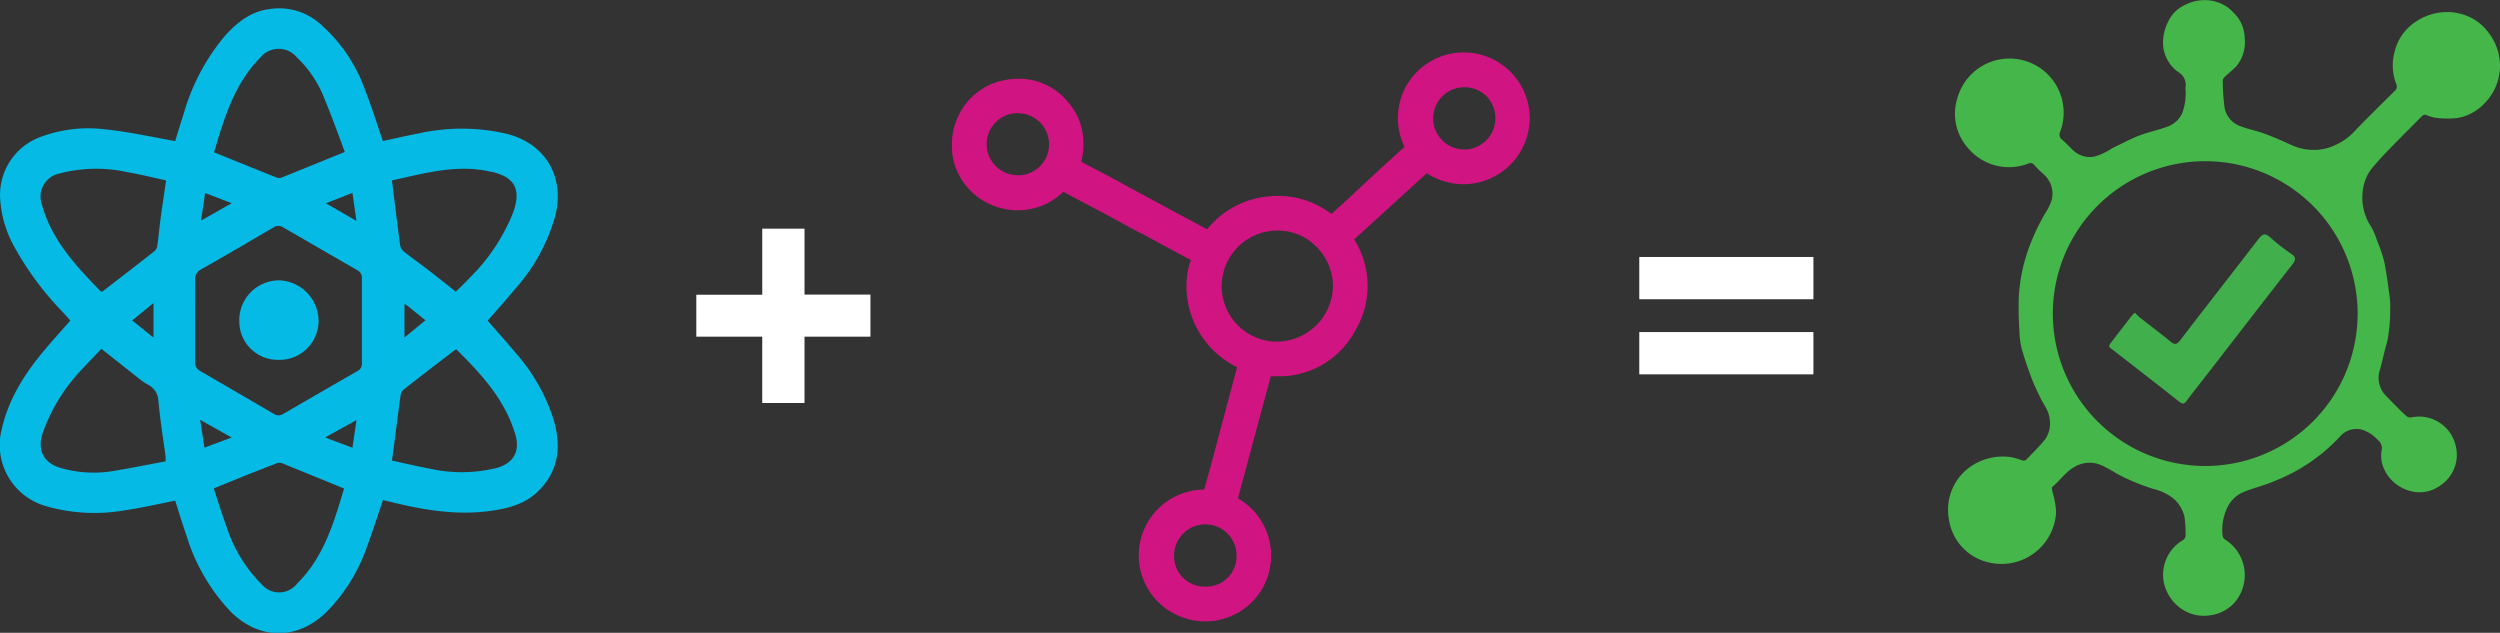 <svg xmlns="http://www.w3.org/2000/svg" viewBox="0 0 351.89 89.07"><rect x="0" y="0" width="351.89" height="89.07" fill="#333333" stroke="none"/><defs><style>.cls-1{fill:#05bae5;}.cls-2{fill:#45b649;}.cls-3{fill:#41af4b;}.cls-4{fill:#fff;}.cls-5{fill:#d01481;}</style></defs><title>AtomMoleculeOrganism</title><g id="Layer_1" data-name="Layer 1"><g id="ssQjxD"><path class="cls-1" d="M59.3,78c-.78,2.27-1.47,4.47-2.28,6.63a24.39,24.39,0,0,1-5.71,9.16c-4.05,3.92-9.32,3.94-13.37,0A27,27,0,0,1,31.64,83c-.57-1.64-1.07-3.3-1.59-4.92-2.36.46-4.64,1-6.94,1.33a24.65,24.65,0,0,1-11.29-.57A8.94,8.94,0,0,1,5.64,68c1-4.38,3.36-8,6.19-11.32,1.1-1.31,2.26-2.58,3.46-3.95-.35-.4-.72-.82-1.1-1.23a42.8,42.8,0,0,1-6.9-9.36,15.71,15.71,0,0,1-1.87-6.45,8.69,8.69,0,0,1,6-8.92,19.07,19.07,0,0,1,8.79-.95c3.14.32,6.24,1,9.36,1.56l.47.1c.42-1.36.82-2.69,1.25-4a29.63,29.63,0,0,1,5.76-10.82c1.7-1.88,3.6-3.42,6.24-3.77a8.76,8.76,0,0,1,6.78,1.75,22.27,22.27,0,0,1,6.75,9.75c.91,2.31,1.64,4.68,2.47,7.07,1.63-.35,3.29-.75,5-1.06a27.79,27.79,0,0,1,12.57.08c5.35,1.44,8,6,6.72,11.38a25.71,25.71,0,0,1-5.64,10.37c-1.25,1.52-2.58,3-3.91,4.51,1.28,1.48,2.6,2.94,3.86,4.45a26,26,0,0,1,5.51,9.77c1,3.69.58,7-2.27,9.81-1.83,1.79-4.18,2.39-6.61,2.74-4.85.69-9.56-.12-14.25-1.28ZM32.86,52.56h0c0,2,0,4,0,6a1.33,1.33,0,0,0,.76,1.3q5.18,3,10.31,6a1.19,1.19,0,0,0,1.35,0q5.18-3,10.38-6a1.14,1.14,0,0,0,.67-1.15q0-6,0-11.92a1.19,1.19,0,0,0-.67-1.16q-5.2-3-10.38-6a1.23,1.23,0,0,0-1.41,0c-3.41,2-6.81,4-10.24,5.93A1.47,1.47,0,0,0,32.86,47C32.87,48.85,32.86,50.7,32.86,52.56Zm2.62,23.8c.61,1.84,1.17,3.69,1.84,5.5a20.09,20.09,0,0,0,4.91,8,3.22,3.22,0,0,0,5-.12,19.5,19.5,0,0,0,2-2.37c2.32-3.32,3.44-7.16,4.59-11l-8.72-3.56a1.08,1.08,0,0,0-.73,0C41.41,73.93,38.51,75.12,35.48,76.36ZM53.92,29c-1-2.73-2-5.45-3.11-8.1a15.9,15.9,0,0,0-3.66-5.24,3.32,3.32,0,0,0-5.07,0c-3.7,3.72-5.12,8.54-6.56,13.39,3,1.21,5.89,2.39,8.8,3.55a1,1,0,0,0,.73,0C47.93,31.44,50.81,30.26,53.92,29ZM19.66,56.71c-.93,1-1.85,1.91-2.73,2.88a25,25,0,0,0-5.54,9c-.78,2.34.13,4.17,2.47,4.87a16.9,16.9,0,0,0,7.71.41c2.39-.4,4.75-.88,7.12-1.32a5.93,5.93,0,0,0,0-.74c-.35-2.57-.76-5.14-1-7.72a2.64,2.64,0,0,0-1.43-2.31,9.7,9.7,0,0,1-1.45-1ZM28.77,33c-1.86-.4-3.63-.84-5.42-1.15a20.32,20.32,0,0,0-9.59.18,3.33,3.33,0,0,0-2.45,4.44c1.39,5,4.84,8.65,8.32,12.21a1.05,1.05,0,0,0,.24-.08c2.44-1.89,4.89-3.77,7.31-5.68a1.2,1.2,0,0,0,.35-.71c.17-1.22.28-2.44.44-3.66C28.22,36.72,28.49,34.91,28.77,33ZM60.56,72.44c1.75.38,3.52.8,5.31,1.13a20.53,20.53,0,0,0,9.42-.09c2.37-.66,3.34-2.34,2.64-4.69-1.45-4.93-4.8-8.54-8.3-12a2.67,2.67,0,0,0-.3.15c-2.38,1.83-4.76,3.65-7.12,5.51a1.33,1.33,0,0,0-.43.76C61.36,66.22,61,69.28,60.56,72.44Zm0-39.47c.39,3.16.75,6.19,1.16,9.21a1.54,1.54,0,0,0,.57.88c1.19.93,2.43,1.81,3.63,2.74s2.41,1.9,3.63,2.87c.71-.7,1.39-1.35,2-2a26.92,26.92,0,0,0,6.07-9.15c1.16-3.24.25-5-3.08-5.74h-.08C69.73,30.68,65.17,32,60.58,33Zm-5,5.73L55,34.76l-3.74,1.46Zm-22,28,.61,3.92L38,69.19Zm17.6,2.48L55,70.64l.57-3.9ZM38,36.21l-3.74-1.44-.57,3.9ZM62.32,55.12l2.95-2.43c-.94-.76-1.75-1.43-2.57-2.08a3,3,0,0,0-.38-.22ZM24,52.71l3,2.43V50.26Z" transform="translate(-5.39 -7.61)"/><path class="cls-1" d="M50.23,52.73a5.5,5.5,0,0,1-5.75,5.53,5.42,5.42,0,0,1-5.41-5.4,5.62,5.62,0,0,1,5.63-5.79A5.75,5.75,0,0,1,50.23,52.73Z" transform="translate(-5.39 -7.61)"/></g><path class="cls-2" d="M355.57,12.08a6.94,6.94,0,0,0-3-2.26,7.56,7.56,0,0,0-3.85-.43,7.85,7.85,0,0,0-3.39,1.34,7,7,0,0,0-2.88,4.14,7.32,7.32,0,0,0,.22,4.55.79.79,0,0,1-.22,1c-1.82,1.8-3.64,3.6-5.43,5.43a8.49,8.49,0,0,1-4.56,2.73,7.52,7.52,0,0,1-4.67-.62c-1.2-.55-2.42-1.08-3.67-1.54s-2.32-.62-3.43-1.07a3.4,3.4,0,0,1-2.19-2.64,31.37,31.37,0,0,1-.24-3.76.86.86,0,0,1,.29-.53c.55-.53,1.17-1,1.68-1.56A5.31,5.31,0,0,0,321.35,13a5.17,5.17,0,0,0-1.61-3.65,5.35,5.35,0,0,0-3.34-1.68,6,6,0,0,0-3.47.64,4.8,4.8,0,0,0-2.33,2.29,6.61,6.61,0,0,0-.75,2.85A5.12,5.12,0,0,0,312,17.76,2.08,2.08,0,0,1,313,20a7.85,7.85,0,0,1-.48,3.61,3.69,3.69,0,0,1-1.92,1.78c-1.37.52-2.82.8-4.18,1.33s-2.46,1.17-3.7,1.73a8.54,8.54,0,0,1-2.57,1.21,3.41,3.41,0,0,1-2.76-.72c-.6-.53-1.13-1.14-1.74-1.66a.92.92,0,0,1-.24-1.22,7.62,7.62,0,1,0-14.53-4.55,7.26,7.26,0,0,0,1.57,7,7.53,7.53,0,0,0,8.42,2.13.68.68,0,0,1,.87.22c.37.42.79.8,1.2,1.19a3.63,3.63,0,0,1,1.24,3.71,8,8,0,0,1-1,2,31.49,31.49,0,0,0-2.28,4.93,24,24,0,0,0-1.35,6.68c-.07,1.78,0,3.57.11,5.35a10.45,10.45,0,0,0,.39,2.29c.39,1.32.84,2.63,1.33,3.92.35.91.79,1.79,1.2,2.67s1.19,1.78,1.3,2.91a3.88,3.88,0,0,1-.67,3c-.82,1-1.75,1.91-2.65,2.84a.65.65,0,0,1-.48.08,10.46,10.46,0,0,0-1.55-.46,8,8,0,0,0-5.4,1.07,7.42,7.42,0,0,0-3.38,7.88,7.26,7.26,0,0,0,5.73,5.89,7.69,7.69,0,0,0,9.32-7.12,11.31,11.31,0,0,0-.53-2.87c0-.23-.14-.59,0-.68,1.12-.93,1.93-2.21,3.28-2.9a4.14,4.14,0,0,1,3.66-.13c1.11.5,2.13,1.23,3.24,1.74a32,32,0,0,0,4,1.57,7.37,7.37,0,0,1,2.89,1.38,4.87,4.87,0,0,1,1.53,2.56,16.54,16.54,0,0,1,.15,2.45.86.86,0,0,1-.51.91,5.64,5.64,0,0,0-2.52,6,6,6,0,0,0,1.73,3,5.57,5.57,0,0,0,4.85,1.48,5.48,5.48,0,0,0,3.58-2.06,5.91,5.91,0,0,0-1.54-8.57.82.82,0,0,1-.38-.55,7.34,7.34,0,0,1,.56-3.72A4.46,4.46,0,0,1,321,76.94c1.53-.65,3.16-1,4.69-1.68a24.88,24.88,0,0,0,9.06-6.2,3.09,3.09,0,0,1,3-1,5,5,0,0,1,2.3,1.45,1.46,1.46,0,0,1,.56,1.53,4.44,4.44,0,0,0,.13,2,5.56,5.56,0,0,0,3.7,3.62,4.93,4.93,0,0,0,4.47-.74A5.17,5.17,0,0,0,351,70.18a5.28,5.28,0,0,0-6.24-3.81.9.9,0,0,1-.68-.22c-1-.91-1.9-1.86-2.83-2.81a3.58,3.58,0,0,1-.86-3.71c.36-1.28.61-2.59,1-3.87a22.22,22.22,0,0,0,.43-4.53,10.67,10.67,0,0,0-.11-2.11c-.21-1.59-.41-3.18-.74-4.75a22.31,22.31,0,0,0-1-2.92,10.8,10.8,0,0,0-.78-1.85A7.42,7.42,0,0,1,338,34.23a6.15,6.15,0,0,1,1.17-2.83c.7-.83,1.41-1.64,2.16-2.42,1.63-1.68,3.28-3.33,4.94-5a.74.74,0,0,1,.54-.22,10.06,10.06,0,0,0,1.21.4,12.74,12.74,0,0,0,3.2.07,6.8,6.8,0,0,0,3.81-2,7.55,7.55,0,0,0,2.25-5.14A7.67,7.67,0,0,0,355.57,12.08ZM315.8,73.2a21.45,21.45,0,1,1,21.44-21.45A21.44,21.44,0,0,1,315.8,73.2Z" transform="translate(-5.39 -7.61)"/><g id="sqhfLr"><path class="cls-3" d="M305.9,51.61a5.22,5.22,0,0,0,.61.63c1.45,1.14,2.93,2.24,4.35,3.42.61.51.92.48,1.41-.16,3.64-4.76,7.34-9.47,11-14.23.57-.74.94-.91,1.69-.23a25.43,25.43,0,0,0,2.9,2.27c.72.49.73.83.2,1.51-3.9,5-7.76,10-11.63,15-1.08,1.39-2.18,2.77-3.24,4.18-.33.45-.55.55-1.05.16-3.12-2.47-6.27-4.9-9.41-7.34-.27-.22-.67-.38-.3-.86,1-1.29,2-2.59,3-3.89A5.52,5.52,0,0,1,305.9,51.61Z" transform="translate(-5.39 -7.61)"/></g><path class="cls-4" d="M103.4,55v-5.9h9.28V39.8h5.95v9.28h9.28V55h-9.28v9.33h-5.95V55Z" transform="translate(-5.39 -7.61)"/><path class="cls-4" d="M260.64,43.78v5.95H236.13V43.78Zm0,10.57V60.3H236.13V54.35Z" transform="translate(-5.39 -7.61)"/></g><g id="Layer_2" data-name="Layer 2"><g id="OOgo8w"><path class="cls-5" d="M175,95.07a9,9,0,0,1-3.12-.55,9.26,9.26,0,0,1,3-18c.14-.47.27-.94.4-1.41q1-3.6,1.94-7.22c.36-1.33.72-2.67,1.07-4l.84-3.14.39-1.46a12.68,12.68,0,0,1-7.06-12.66,11.08,11.08,0,0,1,.54-2.42l-4.28-2.3-2.61-1.43-.1,0-3.88-2.11c-1.18-.64-2.38-1.28-3.55-1.89l-1.73-.92-.61-.32-1.19-.64a8.79,8.79,0,0,1-3.54,2.15,9.55,9.55,0,0,1-2.91.46,9.34,9.34,0,0,1-3.77-.81,9.16,9.16,0,0,1-4.44-4.13,8.23,8.23,0,0,1-1-3.82,9.21,9.21,0,0,1,1-4.74,9.05,9.05,0,0,1,6.92-4.91,9.39,9.39,0,0,1,1.48-.11,8.88,8.88,0,0,1,6.84,3.19,8.6,8.6,0,0,1,2.25,5.8,9.5,9.5,0,0,1-.3,2.7c1.24.65,2.47,1.31,3.81,2l4.14,2.25,4,2.16c1.09.59,2.18,1.18,3.28,1.76l1.56.84.93.5a12.52,12.52,0,0,1,8.3-4.6,12.19,12.19,0,0,1,1.69-.11,12.41,12.41,0,0,1,7.51,2.55l2.19-2,.07-.06,3.07-2.86c1.35-1.25,2.59-2.39,3.78-3.47.39-.36.8-.73,1.18-1.06A9.2,9.2,0,0,1,205.65,17a9.29,9.29,0,0,1,15.06,7.14,9.36,9.36,0,0,1-9.23,9.4A9.75,9.75,0,0,1,206.21,32L196,41.31a12.26,12.26,0,0,1,.11,12.9A12.11,12.11,0,0,1,185,60.57h-.74l-4.62,17.19a9.28,9.28,0,0,1,3.31,12.89A9.28,9.28,0,0,1,175,95.07Zm0-13.65a4.28,4.28,0,0,0-3.08,1.31,4.33,4.33,0,0,0-1.27,3.09A4.28,4.28,0,0,0,175,90.18h.07a4.26,4.26,0,0,0,4.37-4.41,4.36,4.36,0,0,0-4.15-4.34Zm10-41.35a7.82,7.82,0,0,0-.36,15.62h.49A7.92,7.92,0,0,0,193,48.17a7.83,7.83,0,0,0-2.24-5.75,7.55,7.55,0,0,0-5.35-2.35H185Zm-36.4-16.54a4.37,4.37,0,1,0,.08,8.74l.42,0a4.37,4.37,0,0,0-.42-8.72Zm63,5.12a4.39,4.39,0,0,0,4.27-4.23,4.43,4.43,0,0,0-1.24-3.26,4.34,4.34,0,0,0-3.08-1.27h0a4.38,4.38,0,1,0-.1,8.76h.18Z" transform="translate(-5.39 -7.61)"/></g></g></svg>